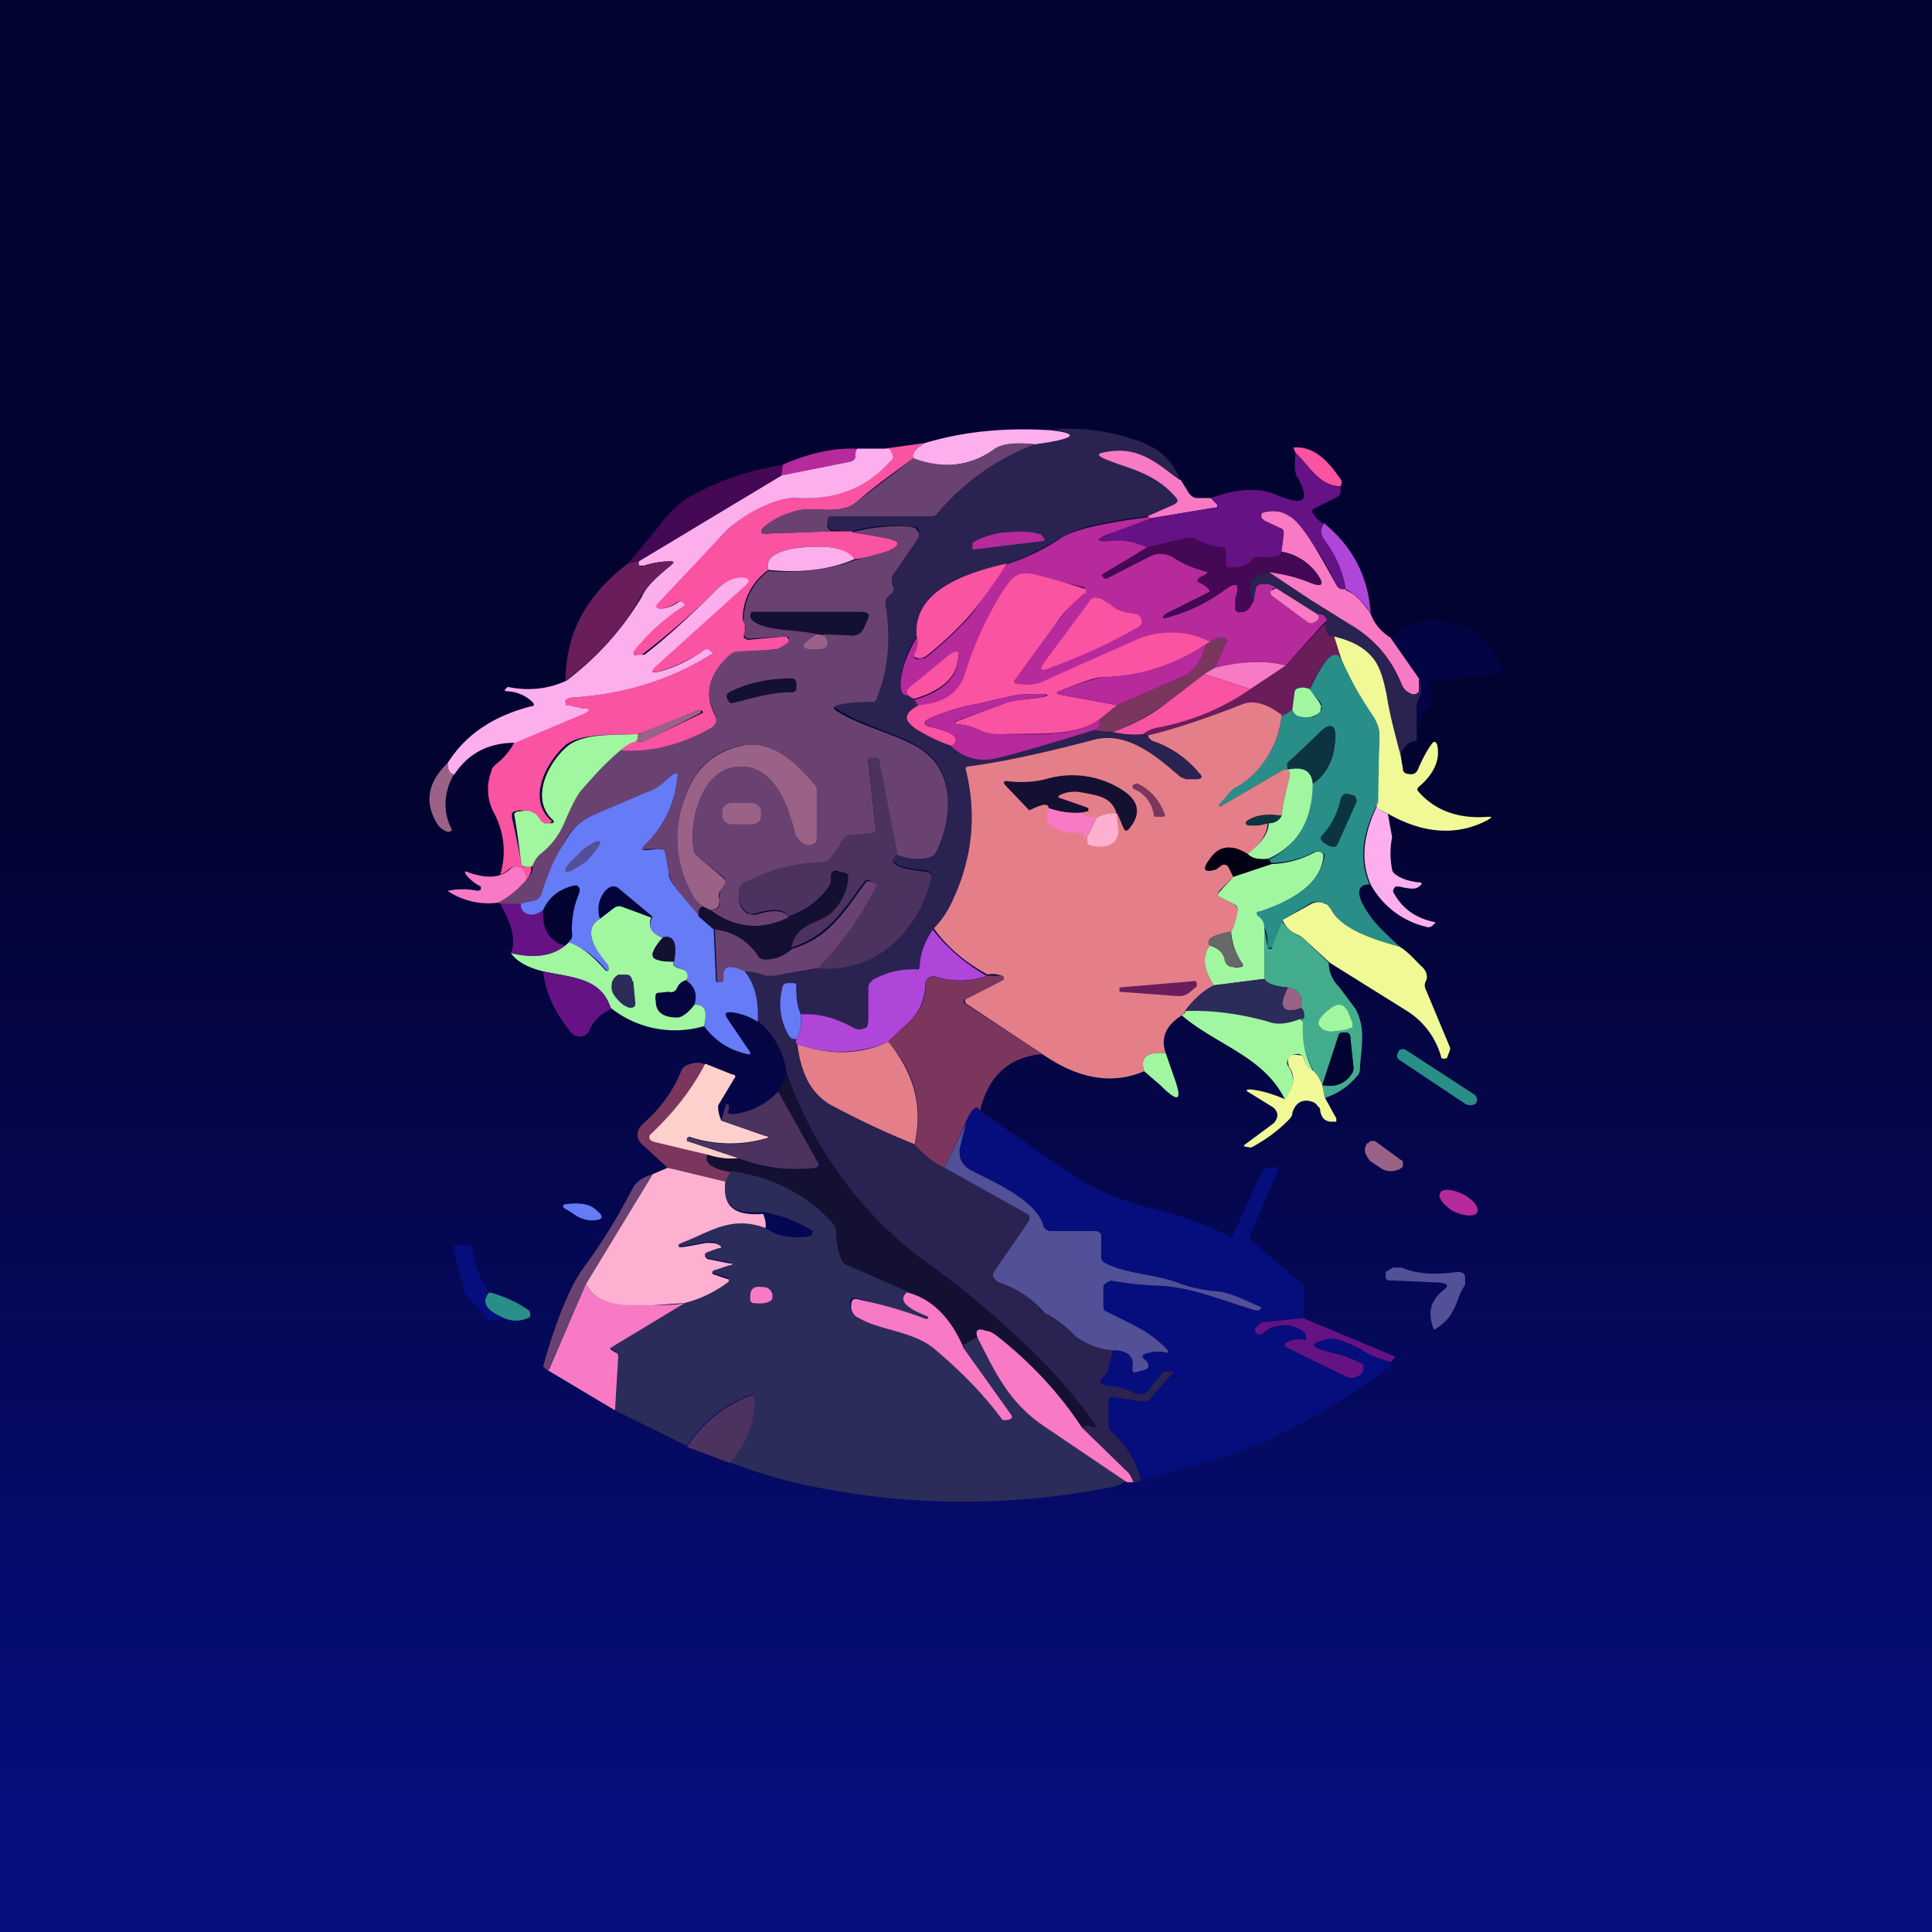 <!-- by TradingView --><svg width="18" height="18" viewBox="0 0 18 18" xmlns="http://www.w3.org/2000/svg"><path fill="url(#a)" d="M0 0h18v18H0z"/><path d="M11 4.47c-.23-.17-.41-.33-.74-.25-.03 0-.03.02 0 .04.2.1.48.12.7.38.02.03.01.04-.02.06l-.25.11c-.4.05-.67.11-.8.2-.18.1-.36.2-.51.24-.6.13-.87.35-.84.68a.87.87 0 0 0-.15.47v.03l.03.03.03.01.07.04.04.06c-.07.04-.1.07-.1.12 0 .03.02.06.07.1.1.06.21.12.34.16.12.1.25.14.39.12.14-.03.46-.12.94-.27.07.02.13.03.17.02.08.03.18.03.28.02.03 0 .04 0 .06.02v.02s0 .02.02.02c.17.06.32.16.44.3.04.05.03.07-.03.08h-.09a.13.13 0 0 1-.05-.03c-.18-.16-.47-.43-.8-.35-.49.13-.88.2-1.17.25-.03 0-.04.02-.03.04.1.41.06.81-.12 1.2a.9.9 0 0 1-.19.27.6.6 0 0 0-.12.34v.02l-.03.01a.78.78 0 0 0-.4.1.08.08 0 0 0-.05.07v.32l-.01.04-.03.03a.1.1 0 0 1-.1 0 .85.85 0 0 0-.5-.14.47.47 0 0 1-.02-.25v-.02l-.02-.01H7.34c-.03 0-.04 0-.05.03a.58.58 0 0 0 .06.45c.02.02.04.03.07.03l.01.05a1 1 0 0 0 .09.33c.04.1.12.18.25.25.22.12.47.24.75.35.06.09.16.16.28.22l.77.43.02.02v.04l-.33.48a.06.06 0 0 0 0 .06s0 .02.02.02l.03.02c.16.05.3.14.4.27l.06.03c.04.02.13.09.25.2.07.07.2.11.35.13l-.05.2-.03.04c-.02.02-.04.04-.04.06l.01.01h.01c.16.03.26.06.3.09l.03.01h.03a.1.1 0 0 0 .06-.03l.14-.17a.04.04 0 0 1 .02-.01h.08v.01l-.22.25-.03.02h-.03l-.27-.04c-.03-.01-.05 0-.05.03v.22c0 .03 0 .05.03.07.14.13.23.28.27.45a.14.14 0 0 1-.07.02.3.3 0 0 0-.07-.11l-.41-.4c.03-.02.05-.03.06-.02.07.03.09.02.04-.04a7.43 7.43 0 0 0-1.58-1.5A3.7 3.7 0 0 1 7.33 10a.76.76 0 0 0-.27-.49.7.7 0 0 0-.12-.47c.06 0 .12.01.2.04h.07l.4-.07c.58.06.95-.4 1.06-.82.02-.05 0-.08-.06-.08-.26-.03-.35-.08-.25-.16.12.05.21.06.3.03a.1.1 0 0 0 .06-.05c.14-.28.19-.7-.1-.93-.18-.15-.59-.23-.83-.4-.03-.01-.03-.03.01-.04.07-.02.17-.03.3-.02l.04-.01c.02-.01.03-.02.03-.04.1-.27.13-.56.08-.88 0-.03 0-.05.03-.07.05-.03.06-.07.03-.11a.06.06 0 0 1 0-.07l.24-.35.01-.03v-.04a.07.07 0 0 0-.03-.03.09.09 0 0 0-.04 0c-.17-.03-.36-.01-.56.04l-.18-.01c-.03-.02-.05-.05-.04-.1 0-.03.01-.04.04-.04H8.72a2.21 2.21 0 0 1 .92-.66c.37-.06.43-.1.16-.14.26-.02.52.01.78.1.2.06.34.18.41.36Z" fill="#2A2251"/><path d="M9.8 4.01c.27.03.21.08-.16.13-.17-.02-.3 0-.37.04a.76.76 0 0 1-.76.09c-.02-.04.01-.08.1-.14.36-.11.76-.15 1.2-.12Z" fill="#FCAFEC"/><path d="M8.61 4.13c-.09.06-.12.1-.1.14-.18.13-.36.26-.52.4-.17.15-.43.03-.6.1a.82.82 0 0 0-.26.13c-.06.05-.05.08.04.07l.58-.02h.18l.31.06c.16.03.16.07.02.13-.1.03-.2.06-.3.07-.08-.11-.27-.14-.57-.1-.19.04-.26.1-.23.2a.56.56 0 0 0-.24.44c0 .02 0 .04.02.06v.1l-.01.01v.02l.03.02h.02l.33-.03h.02l.02.03v.02L7.33 6l-.09.05h-.01l-.36.03a.12.12 0 0 0-.07.03c-.2.18-.24.36-.14.55.03.06.01.1-.05.14-.3.16-.57.22-.84.2.07-.06.12-.1.15-.1l.03.01h.04l.56-.27-.01-.02H6.5l-.5.2a.17.17 0 0 1-.07.02h-.03c-.2.01-.48-.01-.63.1-.18.16-.36.5-.14.7.02 0 .01.02-.01.03h-.07l-.02-.02c-.05-.08-.11-.1-.2-.1l-.03.01c-.01 0-.02 0-.03.02v.04a7.84 7.84 0 0 1 .09.44c.02.02.05.02.09.01 0 .05-.01.1-.06.14 0-.08-.03-.12-.07-.13-.03-.01-.06 0-.08.02a.27.27 0 0 1-.08.05c.06-.2.04-.4-.07-.6a.47.47 0 0 1-.01-.37c0-.02.02-.04.04-.06a.6.6 0 0 0 .17-.2l.64-.27c.06-.03.06-.04 0-.05l-.15-.03h-.01l-.01-.02v-.04l.06-.01c.47-.03.9-.16 1.3-.4v-.03l-.04-.01h-.02c-.14.09-.27.15-.4.19-.1.03-.12 0-.04-.06l.82-.74c.04-.04.03-.06-.02-.06a.29.29 0 0 0-.24.1 7.04 7.04 0 0 1-.7.61h-.05c-.04 0-.05 0-.03-.04a1.92 1.92 0 0 1 .47-.42l-.02-.02-.01-.01a.03.03 0 0 0-.03 0 .3.3 0 0 1-.16.06c-.05 0-.06-.02-.03-.05l.64-.67c.16-.16.46-.32.64-.31.37.02.66-.1.88-.34a.08.08 0 0 0 .03-.05c0-.01 0-.03-.02-.05 0-.01-.02-.02-.05-.02l.36-.05Z" fill="#F953A1"/><path d="M9.64 4.14a2.21 2.21 0 0 0-.92.66.12.12 0 0 1-.05.01h-.92c-.03 0-.04.01-.04.04-.01.05 0 .08.04.1l-.58.02c-.09 0-.1-.02-.04-.07.06-.05.14-.1.25-.13.18-.07.44.05.61-.1l.52-.4c.28.1.54.08.76-.09.07-.05.2-.06.37-.04Z" fill="#6A4271"/><path d="M8 4.18a.1.1 0 0 0-.03.07c0 .03-.02.04-.04.05l-.65.13.01-.1c.23-.1.46-.16.7-.15Z" fill="#B62A9B"/><path d="M8.25 4.18c.03 0 .04 0 .05.02l.02.05c0 .02-.01.04-.03.05-.22.25-.51.36-.88.34-.18-.01-.48.15-.64.3l-.64.68c-.03.03-.02.05.03.05a.3.3 0 0 0 .16-.06.03.03 0 0 1 .03 0h.01l.02.03c-.19.12-.34.26-.47.42-.02.03-.01.05.03.04h.04c.02 0 .03 0 .05-.02.18-.14.4-.34.66-.6.07-.07.15-.1.24-.1.05.01.06.03.02.07l-.82.74c-.08.07-.07.09.04.06.13-.04.26-.1.4-.2h.03l.02.02c.02.01.02.02 0 .03-.39.24-.82.37-1.3.4l-.04.01c-.02.02-.02.03-.01.04v.02h.02l.14.03c.07 0 .07.02.01.05l-.64.27c-.25 0-.44.1-.57.3-.04-.01-.06-.05-.06-.11.17-.27.43-.44.78-.53.03 0 .03-.02.01-.04a.36.36 0 0 0-.24-.1c-.02 0-.02-.01-.01-.02l.02-.02c.2.04.38.02.55-.06.29-.22.52-.48.7-.78.06-.13.17-.2.27-.3.04-.02.03-.03-.02-.03a.83.83 0 0 0-.23.04h-.05v-.04l1.33-.8.65-.13c.02-.01.04-.02.04-.05 0-.03 0-.05.02-.07h.26Z" fill="#FCAFEC"/><path d="M12.5 4.48a.1.1 0 0 1-.01.05c-.2 0-.3-.2-.42-.31l-.02-.05c.21-.02.35.16.45.31Z" fill="#F953A1"/><path d="m11 4.47.08.13c.02.02.04.04.07.04h.13l.05.05c.02.02.02.04-.02.04l-.6.1a.03.03 0 0 0-.02-.02l.25-.11c.03-.02.04-.03.02-.06-.22-.26-.5-.28-.7-.38-.03-.02-.03-.03 0-.04.33-.08.5.08.73.25Z" fill="#F87AC4"/><path d="M12.49 4.53v.04c0 .02 0 .04-.03.06l-.2.1c-.03.01-.04.03-.03.05.02.03.05.07.1.1-.03.04-.03.09.02.15.1.15.17.3.2.46h-.04a.08.08 0 0 1-.06-.04 2.36 2.36 0 0 0-.42-.63.27.27 0 0 0-.24-.05l-.02.01-.01.02v.03l.02.02.15.07c.02.01.03.03.03.06l-.02.16c0 .05-.07.06-.2.05h-.03a.07.07 0 0 0-.04.02c-.04.05-.1.08-.2.08-.03 0-.05 0-.05-.04v-.1c0-.03-.01-.05-.05-.05a.62.62 0 0 1-.22-.07.12.12 0 0 0-.08-.02l-.38.09a.79.79 0 0 0-.34-.06c-.14.01-.15-.01-.02-.06.1-.05.24-.1.39-.15l.6-.1c.03 0 .03-.02.01-.04l-.05-.05c.25-.09.45-.1.61-.03.26.11.32.06.2-.16-.03-.04-.03-.11-.02-.23.12.1.22.32.42.31Z" fill="#651284"/><path d="M7.3 4.33a.2.2 0 0 0-.02.1l-1.33.8-.1.02.3-.36c.1-.14.22-.24.35-.3.24-.13.5-.21.8-.26Z" fill="#450855"/><path d="M12.54 5.5c.08.03.15.1.23.22.04.1.1.17.2.23l.25.37v.12c-.01.02-.03.03-.06.03l-.04-.02a.15.15 0 0 1-.06-.07c-.1-.25-.26-.43-.48-.56l-.37-.23-.39-.26c.15.02.27.05.39.1.1.04.13.02.07-.07a.51.51 0 0 0-.34-.22l.02-.16c0-.03 0-.05-.03-.06l-.15-.07-.02-.02a.04.04 0 0 1 0-.05l.03-.01c.1-.02.17 0 .24.05.1.07.23.28.42.63.01.02.03.04.06.04h.03Z" fill="#F87AC4"/><path d="m10.7 4.81.02.02-.4.15c-.12.05-.11.07.03.06.1-.01.2 0 .34.06l-.41.25c-.02 0-.02.01 0 .02l.01.02h.02l.39-.2a.24.24 0 0 1 .24 0c.09.07.18.1.28.13.04.01.04.02 0 .04l-.04.02c-.03.02-.03.04 0 .05.04.02.07.04.08.06h.01v.03h-.01l-.4.2-.02.02v.02h.01c.23-.06.4-.15.54-.25.13-.1.17-.08.12.07v.1c.01.02.03.03.06.02.05 0 .08-.04.1-.1l.03-.12c0-.02.03-.04.06-.04.05 0 .09 0 .13.04-.02 0-.03 0-.04.02-.02.01-.02.03 0 .05l.34.24.03.01h.02c.05-.02.06-.05.03-.08.03 0 .05 0 .07.02.03.03.03.05 0 .06l-.36.4c-.19-.05-.4-.04-.66.02l.1-.23c.02-.03 0-.05-.03-.05a.23.23 0 0 0-.11.04.83.83 0 0 0-.66-.02l-.91.39a.43.43 0 0 1-.23.02c-.03 0-.04-.02-.02-.04l.38-.52c.07-.1.16-.2.26-.28l.02-.02V5.5l-.01-.02-.02-.01a6.31 6.31 0 0 0-.46-.1c-.15-.04-.2.01-.27.12-.14.22-.27.48-.37.78-.06.2-.2.29-.43.31l-.04-.06c.24-.07.38-.19.4-.34.03-.11 0-.13-.1-.05a9.74 9.74 0 0 0-.37.31v.04l-.03-.01a.08.08 0 0 1-.02-.03l-.01-.03c0-.15.05-.3.15-.47a.2.2 0 0 1-.02.16c-.01.02 0 .04.03.04l.07-.01c.13-.1.33-.28.45-.43l.3-.44c.16-.05.34-.13.52-.25.13-.08.4-.14.8-.19Z" fill="#B62A9B"/><path d="M12.33 4.87c.27.22.42.5.44.85a.59.59 0 0 0-.23-.23 1.05 1.05 0 0 0-.2-.46c-.04-.06-.04-.11 0-.16Z" fill="#AF46D9"/><path d="m8.36 7.96-.17-.87-.01-.02h-.06c-.02 0-.04 0-.03.03l.07.63c0 .02-.01.04-.05.04l-.19.02c-.03 0-.06.02-.07.04a.81.81 0 0 1-.12.18.1.1 0 0 1-.08.03c-.26.01-.5.08-.71.19a.08.08 0 0 0-.05.06c-.02.1 0 .17.07.22l.04.01a.1.1 0 0 0 .05 0c.16-.05.26-.04.3.03-.26.12-.5.1-.73-.07.07 0 .1-.04.08-.1l.01-.08.04-.06c.02-.02.01-.04 0-.06l-.26-.21a.1.1 0 0 1-.03-.06c-.04-.27.08-.84.52-.76.26.05.38.4.44.62 0 .05.04.08.1.1h.04c.03 0 .05-.02.05-.06v-.44c0-.02 0-.04-.02-.06-.15-.16-.36-.4-.64-.37a.65.65 0 0 0-.54.42c-.15.34-.13.67.05.98.03.05.06.09.1.1-.04.01-.06.04-.05.1a6.36 6.36 0 0 0-.2-.25.35.35 0 0 1-.08-.16l-.03-.18c0-.03-.03-.05-.07-.04h-.1c-.05.01-.06 0-.03-.03a1 1 0 0 0 .31-.63c0-.05-.01-.06-.06-.02-.06.05-.12.12-.22.16l-.47.19c-.2.08-.25.17-.34.33-.04.07-.1.21-.18.43-.01.02-.03.04-.06.05l-.13.04-.2-.01V8.4c.1-.05.18-.12.25-.2.05-.04.07-.1.06-.14.02-.06.04-.1.07-.12.1-.08.19-.18.23-.3.07-.13.11-.23.15-.28.12-.14.24-.27.36-.37.27.02.55-.04.84-.2.06-.03.08-.08.05-.14-.1-.19-.06-.37.14-.55a.12.12 0 0 1 .07-.03l.36-.02h.01l.1-.06.01-.02v-.02c0-.01 0-.02-.02-.02h-.02l-.33.02h-.02l-.02-.02-.01-.02V5.9c.02-.04.02-.07 0-.1a.1.1 0 0 1 0-.05.56.56 0 0 1 .23-.43c.3.02.57-.01.8-.1l.3-.08c.14-.06.14-.1-.02-.13l-.31-.05c.2-.05.39-.07.56-.05l.04.01.02.03a.06.06 0 0 1 0 .07l-.24.35v.07c.03.04.02.08-.03.11-.02.02-.03.04-.03.07.05.32.03.61-.08.88 0 .02-.01.03-.03.04a.09.09 0 0 1-.04 0c-.13 0-.23.01-.3.03-.04.01-.04.03-.01.05.24.16.65.24.83.39.29.23.24.65.1.93a.1.1 0 0 1-.07.05.49.49 0 0 1-.3-.03Z" fill="#6A4271"/><path d="M9.07 5.12h-.01v-.06a.22.22 0 0 1 .07-.04.9.9 0 0 1 .22-.06h.04a.92.92 0 0 1 .23 0l.08.02.03.04v.02h-.01l-.65.08Z" fill="#B62A9B"/><path d="M11.94 5.14c.14.03.25.1.34.22.06.09.04.11-.07.07a1.46 1.46 0 0 0-.39-.1c-.17.03-.22.12-.14.27-.03.06-.06.1-.1.1-.04.01-.06 0-.06-.03a.35.35 0 0 1-.01-.1c.05-.14.01-.16-.12-.06a1.72 1.72 0 0 1-.55.25v-.02l.01-.01.4-.2.01-.01.01-.01v-.02a.27.27 0 0 0-.09-.06c-.03-.01-.03-.03 0-.05l.05-.02c.03-.02.03-.03 0-.04a.85.85 0 0 1-.29-.12.24.24 0 0 0-.25-.01l-.38.2h-.02l-.02-.02v-.02l.42-.25.38-.09c.03 0 .06 0 .08.02.07.03.14.06.22.07.04 0 .05.02.05.05v.1c0 .03.02.04.05.04.1 0 .16-.03.2-.08l.04-.02h.04c.12.01.19 0 .2-.05Z" fill="#450855"/><path d="M7.96 5.21c-.23.1-.5.13-.8.1-.03-.1.04-.16.23-.2.3-.04.5-.01.57.1Z" fill="#FCAFEC"/><path d="M5.95 5.23v.03c.02.02.03.02.05.01a.84.84 0 0 1 .23-.04c.05 0 .06 0 .02.04-.1.08-.2.16-.28.29-.17.3-.4.56-.7.78 0-.45.2-.8.58-1.09l.1-.02Z" fill="#691D5B"/><path d="M9.38 5.25c-.1.16-.2.3-.31.44-.12.15-.32.33-.45.43-.03.01-.05.02-.07.01-.03 0-.04-.02-.03-.04a.2.2 0 0 0 .02-.16c-.03-.33.25-.55.84-.68Z" fill="#F953A1"/><path d="m11.82 5.33.39.26.37.23c.22.13.38.31.48.56a.15.15 0 0 0 .1.09c.03 0 .05 0 .06-.03a.24.24 0 0 0 0-.12c.03.07.03.13 0 .19a.15.15 0 0 0-.02.07v.32c-.08.01-.13.06-.15.14-.05-.19-.1-.37-.13-.56a.77.77 0 0 0-.13-.34.68.68 0 0 0-.36-.21c-.05 0-.08-.04-.08-.13.02 0 .02-.03-.01-.06-.02-.02-.04-.03-.07-.02l-.38-.24a.16.16 0 0 0-.13-.04c-.03 0-.05.02-.06.04l-.02.12c-.08-.15-.03-.24.14-.27Z" fill="#2A2251"/><path d="m11.28 5.98-.04.02c-.29.2-.61.3-.97.31-.07 0-.2.05-.4.13-.03.01-.03.02 0 .03l.54.1-.16.13c-.23.17-.61.13-.91.14a.4.4 0 0 1-.2-.03.56.56 0 0 0-.2-.06c-.06 0-.06-.02 0-.04l.4-.15c.12-.05.26-.04.39-.07.04-.01.04-.02 0-.02-.14-.01-.24 0-.33.02l-.3.07c-.14.02-.28.07-.41.12-.1.04-.1.08.01.1.2.05.25.1.17.17-.13-.04-.24-.1-.34-.16-.05-.04-.08-.07-.08-.1 0-.05.04-.08.11-.12.22-.02.37-.1.43-.3.1-.31.23-.57.37-.79.07-.1.12-.16.27-.13a6.33 6.33 0 0 1 .49.14v.02c0 .01 0 .02-.02.02-.1.09-.2.18-.26.28l-.38.52c-.02.02-.01.04.02.04.07.01.16.01.23-.02l.9-.4a.83.83 0 0 1 .67.03Z" fill="#F953A1"/><path d="m11.89 5.48.38.24c.03.03.02.06-.03.08a.06.06 0 0 1-.05 0l-.34-.25c-.02-.02-.02-.04 0-.05l.04-.02Z" fill="#F87AC4"/><path d="M10.35 5.64c.08.06.12.06.22.08.03 0 .05.02.06.04.02.04 0 .08-.06.1-.2.12-.46.24-.78.36-.1.04-.11.02-.06-.05l.43-.58c.01-.02.04-.03.1-.01l.1.06Z" fill="#F953A1"/><path d="m7.68 5.92-.07-.01c-.17-.05-.5-.02-.61-.14l-.01-.02v-.02L7 5.7h1.01c.08 0 .1.02.07.08l-.03.07c-.02.05-.07.08-.14.07l-.23-.01Z" fill="#141031"/><path d="M13.2 6.9v-.32l.02-.07c.03-.06.03-.12 0-.19l-.26-.37c.15-.16.35-.21.6-.14.23.06.31.21.43.39l.01.02v.03l-.03.03h-.03l-.58.06c-.03 0-.04.01-.04.04l.02.16c0 .02 0 .04-.03.05-.07.06-.11.17-.11.31Z" fill="#030444"/><path d="M12.35 5.8c0 .1.03.13.08.13l.07.22c-.06-.11-.16-.02-.3.27a.14.14 0 0 0-.09-.01c-.03 0-.05.02-.05.05l-.02.15a.35.35 0 0 1-.1.06c-.13-.1-.25-.14-.36-.1-.4.16-.7.25-.87.29a.11.11 0 0 0-.06-.02.3.3 0 0 1 .13-.06c.32-.07.6-.18.87-.36l.33-.22.37-.4Z" fill="#691D5B"/><path d="M7.68 5.92c.06.09.03.13-.09.13s-.14-.03-.04-.1l.06-.04.07.01Z" fill="#9B6287"/><path d="m11.32 6.22-.1.06-.35.27c-.14.1-.31.2-.5.27-.04 0-.1 0-.17-.02.03 0 .05-.03.05-.1l.16-.13.62-.27c.1-.05.17-.15.21-.3l.04-.02a.23.23 0 0 1 .11-.04c.04 0 .05.02.03.05l-.1.23Z" fill="#7B365E"/><path d="m13.05 7.04.02.12c0 .03.02.05.05.05.04.01.07 0 .09-.04.05-.12.1-.2.13-.24.02-.03.04-.02.05.01.03.14-.03.27-.17.39-.02.02-.02.03 0 .05.16.18.38.25.64.23.04 0 .05 0 0 .03-.28.15-.6.13-.93-.06-.1-.04-.12-.07-.1-.1l.02-.6a.33.33 0 0 0-.06-.2 3.4 3.4 0 0 1-.29-.53l-.07-.22c.16.04.28.1.36.2.06.07.1.19.13.35.03.19.08.37.13.56Z" fill="#F1F997"/><path d="M11.24 6c-.04.15-.11.25-.21.3l-.62.27-.54-.1c-.03-.01-.03-.02 0-.03.2-.08.33-.12.4-.13.36-.01.68-.12.97-.31Z" fill="#B62A9B"/><path d="M8.52 6.51a.18.18 0 0 1-.07-.04v-.04l.03-.03.34-.28c.1-.08.13-.06.1.05-.02.15-.16.27-.4.34Z" fill="#F953A1"/><path d="M12.5 6.15c.09.2.19.37.3.53.04.07.06.13.05.2l-.01.6c-.15.28-.18.53-.08.76-.13 0-.13.11.01.3.04.06.13.15.27.28-.26-.07-.55-.17-.64-.35a.11.11 0 0 0-.03-.04.13.13 0 0 0-.05-.02.15.15 0 0 0-.1 0l-.27.16-.09.26h-.05c0-.07 0-.13-.03-.19 0-.03-.01-.07-.05-.1-.03-.02-.03-.04.01-.06.36-.1.56-.27.6-.5v-.02l-.03-.02a.07.07 0 0 0-.07 0 .89.89 0 0 1-.4.1c0-.02-.02-.03-.02-.03a.71.71 0 0 0 .4-.7c.15-.1.22-.26.22-.46 0-.1-.05-.11-.13-.04l-.3.29c-.02.01-.02.03-.01.07h-.04l-.55.32c-.06.04-.07.03-.02-.03.05-.04.04-.08.12-.12.26-.17.4-.39.43-.67a.35.35 0 0 0 .1-.06c0 .06.07.08.17.07.02 0 .04 0 .05-.02a.1.1 0 0 0 .04-.03.08.08 0 0 0-.01-.1l-.09-.1c.14-.3.24-.4.3-.28Z" fill="#298E87"/><path d="m11.98 6.2-.33.22-.43-.14.1-.06c.25-.06.47-.07.66-.02Z" fill="#F87AC4"/><path d="m11.22 6.28.43.14c-.26.18-.55.3-.87.36a.3.3 0 0 0-.13.06c-.1.01-.2 0-.28-.02.19-.07.36-.16.5-.27l.35-.27Z" fill="#F953A1"/><path d="M6.82 6.55H6.8l-.02-.03c-.02-.04-.01-.06.03-.08.17-.08.35-.12.56-.12.03 0 .04.01.05.04v.07l-.03.02h-.04c-.13 0-.3.04-.52.1Z" fill="#141031"/><path d="m12.2 6.42.09.12.02.04-.01.05a.1.1 0 0 1-.04.03.12.12 0 0 1-.05.02c-.1.01-.16-.01-.17-.07l.02-.15c0-.03.02-.05.05-.05.03-.01.06 0 .1.01Z" fill="#A0F7A0"/><path d="M10.25 6.7c0 .07-.02.1-.05.1-.48.15-.8.24-.94.27a.44.44 0 0 1-.4-.12c.1-.06.04-.12-.16-.17-.1-.02-.11-.06-.01-.1.13-.05.27-.1.41-.12l.3-.07c.09-.02.2-.03.32-.02.05 0 .05 0 0 .02-.12.03-.26.02-.37.07l-.42.15c-.05.02-.05.03 0 .04.08 0 .15.03.21.06.05.02.11.03.2.03.3 0 .68.03.9-.14Z" fill="#B62A9B"/><path d="M11.94 6.67a.88.88 0 0 1-.43.67c-.07.04-.07.08-.12.12-.05.06-.04.07.02.03l.55-.32c.05 0 .07.03.05.08-.03.12-.06.24-.07.35-.13-.02-.23 0-.31.04-.03.02-.03.04 0 .05.05 0 .1 0 .18-.02 0 .09-.06.18-.18.3-.15-.11-.28-.1-.37.05-.06.09-.04.11.07.08l.04-.03c.02-.02.05-.02.07 0l.05.1-.13.13c-.02.03-.02.05.01.06l.12.06c.03.02.04.04.04.06 0 .08-.03.14-.06.2-.17.03-.24.07-.2.13-.07.1-.06.22.04.37-.1.05-.19.13-.27.24 0 0 0 .02-.03.04-.14.09-.2.2-.15.35-.18-.01-.24.04-.2.17-.3.13-.62.07-.95-.16L9 9.35l-.01-.02v-.01L9 9.3l.33-.17c.03-.01.03-.03 0-.04a.23.23 0 0 0-.13-.01c-.2-.11-.37-.25-.5-.43a.9.9 0 0 0 .18-.27c.18-.39.22-.79.12-1.2-.01-.02 0-.04.03-.04.3-.04.68-.12 1.17-.25.33-.08.62.2.8.35l.05.02h.09c.06 0 .07-.02.03-.06a.96.96 0 0 0-.44-.3l-.03-.03v-.02c.18-.04.47-.13.88-.29.1-.04.23 0 .36.1Z" fill="#E47F89"/><path d="M5.92 6.9a.12.12 0 0 0 .02-.04v-.02H5.9h.03c.02 0 .04 0 .06-.02l.51-.2h.03v.02c.01 0 .01 0 0 0L6 6.91h-.07Z" fill="#9B6287"/><path d="M12.23 7.3c0-.12-.09-.16-.23-.13-.01-.04-.01-.06 0-.07.12-.11.23-.2.31-.29.08-.07.12-.06.13.04 0 .2-.07.35-.21.45Z" fill="#0C3440"/><path d="M5.9 6.84h.03c.01 0 .02.01.01.02 0 .02 0 .03-.02.05-.03 0-.08.03-.15.09-.12.1-.24.23-.36.37-.04.05-.09.15-.15.29a.72.72 0 0 1-.23.3.28.28 0 0 0-.07.11c-.04.01-.07.01-.1-.01L4.85 8a7.83 7.83 0 0 0-.06-.42l.03-.02h.02c.1-.02.16.01.2.09l.03.02h.07c.02 0 .03-.02 0-.04-.2-.2-.03-.53.15-.68.15-.12.43-.1.63-.11Z" fill="#A0F7A0"/><path d="M6.62 8.48a.16.16 0 0 1-.06-.03.28.28 0 0 1-.1-.1c-.18-.32-.2-.65-.05-.99.1-.24.29-.38.54-.42.28-.03.49.2.64.37.02.02.02.04.02.06v.44c0 .04-.02.06-.06.06a.1.1 0 0 1-.04 0c-.05-.02-.08-.05-.1-.1-.05-.22-.17-.57-.43-.62-.44-.08-.56.5-.52.75 0 .03.01.05.03.07l.25.21c.02.02.03.04.01.06l-.04.06a.09.09 0 0 0-.01.07c.01.07-.01.1-.08.11Z" fill="#9B6287"/><path d="M8.36 7.96c-.1.08-.01.13.25.16.06 0 .08.03.06.08-.1.43-.48.88-1.06.82.22-.23.4-.48.54-.76 0-.01 0-.03-.02-.03L8.1 8.2c-.02 0-.04 0-.05.02-.18.24-.33.5-.68.61.05-.27.27-.22.4-.36a.49.49 0 0 0 .13-.28v-.04a.07.07 0 0 0-.04-.02l-.04-.01c-.04-.02-.07 0-.08.03 0 .05.01.08-.03.13a.75.75 0 0 1-.37.26c-.03-.07-.13-.08-.3-.03a.1.1 0 0 1-.08-.01c-.07-.05-.09-.13-.07-.22 0-.03.02-.05.05-.06.21-.11.45-.18.71-.19a.1.1 0 0 0 .08-.03c.04-.05.08-.1.12-.18.01-.02.04-.04.07-.04l.2-.02c.03 0 .04-.02.04-.04l-.07-.63c0-.02 0-.03.03-.03h.06l.01.02.17.87Z" fill="#4C325F"/><path d="M4.17 7.11c0 .06.02.1.06.1-.1.18-.1.35-.03.5.02.03 0 .04-.03.04a.19.19 0 0 1-.1-.08c-.12-.2-.08-.39.1-.56Z" fill="#9B6287"/><path d="M12 7.17c.14-.03.22.01.23.13 0 .33-.13.57-.41.7-.09.01-.15 0-.2-.04.13-.1.2-.2.2-.29.06 0 .1-.03.12-.07.01-.11.04-.23.07-.35.02-.05 0-.08-.05-.08H12Z" fill="#A0F7A0"/><path d="m6.5 8.53.15.13.02.47c0 .01 0 .02.02.02h.02c.02 0 .03-.01.03-.03v-.08c.02-.02.04-.04.08-.03.04 0 .08.02.12.04.1.13.13.29.12.47a.59.59 0 0 0-.25-.09c-.05 0-.06.01-.04.05l.21.31c.02.03.01.04-.02.03a.66.66 0 0 1-.4-.26c.03-.14 0-.2-.09-.2.03-.1 0-.17-.07-.22.02-.06 0-.1-.05-.11-.06-.02-.09-.04-.07-.07.03-.17 0-.25-.1-.22-.12-.04-.15-.1-.1-.2l-.3-.25c-.05-.05-.1-.04-.15.02a.27.27 0 0 0-.04.25c-.17.1-.04.29.06.4.02.03.02.05.02.07 0 .02 0 .02-.03 0a.8.8 0 0 0-.34-.25l-.03.03a.4.4 0 0 0 .04-.05.07.07 0 0 0 .02-.05.83.83 0 0 1 .07-.4v-.04l-.02-.01h-.03a.36.36 0 0 0-.29.22c-.05.04-.1.05-.14.04-.05-.02-.07-.05-.07-.1l.13-.03c.03-.01.05-.03.06-.05.07-.22.14-.36.18-.43.1-.16.14-.25.34-.33l.47-.2c.1-.03.16-.1.22-.15.05-.04.07-.03.06.02a1 1 0 0 1-.31.63c-.03.03-.02.04.02.04l.11-.01c.04 0 .06 0 .07.04l.03.18c0 .05.03.1.08.16l.2.24Z" fill="#667BF6"/><path d="M10.4 7.58v-.01c-.05-.15-.18-.16-.34-.19a.32.32 0 0 0-.17.02c-.04.02-.04.03 0 .04l.23.08.02.01v.03h-.02l-.03.01c-.1.01-.2 0-.32-.04 0-.05-.06-.04-.18.02l-.22-.23c-.03-.03-.02-.05.03-.04.1.01.22.01.34-.02a.86.86 0 0 1 .7.09c.17.1.2.23.08.37-.02.03-.04.02-.05 0l-.06-.14Z" fill="#141031"/><path d="M10.75 7.6a.3.3 0 0 0-.19-.25l-.01-.02v-.01l.03-.02h.02c.12.06.2.15.25.28.01.02 0 .03-.02.03h-.05c-.02 0-.03 0-.03-.02Z" fill="#7B365E"/><path d="m12.49 7.44.01-.02.02-.02a.07.07 0 0 1 .05 0l.04.01.02.01v.01l.01.02v.02l-.18.4-.02.02h-.03a.21.21 0 0 1-.09-.05c-.02-.02-.02-.04 0-.06a.7.7 0 0 0 .17-.34Z" fill="#0C3440"/><path d="M12.84 7.47c-.03.04 0 .08.09.11l.04.22c-.02.1-.02.2 0 .3 0 .02.02.04.05.06.05.03.11.05.19.06.04 0 .05.01.01.04-.03.03-.1.02-.18 0H13l-.02.03v.02c.08.15.2.24.38.28.01 0 .02.01 0 .02l-.02.02-.03.01a.8.8 0 0 1-.54-.4c-.1-.23-.07-.48.08-.77Z" fill="#FCAFEC"/><path d="M7 7.48h-.18c-.05 0-.09.04-.09.08v.04c0 .05.04.08.1.08H7c.05 0 .09-.03.09-.08v-.04c0-.04-.04-.08-.1-.08Z" fill="#9B6287"/><path d="M9.77 7.53c.12.04.23.05.32.04 0 .04.05.05.13.04l-.1.18a.1.1 0 0 0-.02.03c0-.04 0-.06-.03-.06-.26 0-.36-.08-.3-.23Z" fill="#F87AC4"/><path d="M10.4 7.57v.01l.02.15c0 .13-.1.18-.24.15l-.04-.01-.01-.03V7.8l.09-.18a.3.3 0 0 1 .18-.04Z" fill="#FEB0D0"/><path d="M11.94 7.6c-.02.04-.06.07-.13.07a.38.38 0 0 1-.17.02c-.04-.01-.04-.03-.01-.05.08-.05.18-.06.3-.04Z" fill="#0C3440"/><path d="M5.4 7.95c-.1.08-.15.16-.13.17.02.02.1-.03.2-.1.08-.09.14-.17.12-.18-.02-.02-.11.03-.2.11Z" fill="#525096"/><path d="M11.63 7.96c.04.04.1.05.19.05l.03.04-.36.12a.22.22 0 0 0-.05-.1c-.02-.02-.05-.02-.07 0a.97.97 0 0 1-.04.03c-.1.03-.13 0-.07-.08.1-.14.22-.16.37-.06Z" fill="#020114"/><path d="M11.78 8.64v.48l-.47.06c-.1-.15-.11-.27-.04-.37.08.02.13.07.15.14 0 .02.02.04.05.05.02.01.05.02.08.01.03 0 .04-.02.02-.04a.59.59 0 0 1-.1-.29.52.52 0 0 0 .06-.2c0-.02 0-.04-.04-.06l-.12-.06c-.03-.01-.03-.03 0-.06l.12-.13.36-.12a.9.9 0 0 0 .4-.11.07.07 0 0 1 .06 0l.02.02v.03c-.03.22-.23.38-.59.5-.04 0-.04.03-.01.05.04.03.05.07.05.1Z" fill="#A0F7A0"/><path d="M4.9 8.2a.86.86 0 0 1-.26.21.68.68 0 0 1-.47-.11.67.67 0 0 1 .28 0l.03-.01v-.03a.42.42 0 0 1-.13-.1c-.03-.04-.02-.05.02-.03.12.04.21.05.3.02a.27.27 0 0 0 .08-.05.07.07 0 0 1 .08-.02c.04 0 .07.05.07.13Z" fill="#F87AC4"/><path d="M7.37 8.84c-.1.08-.18.1-.25.1a.09.09 0 0 1-.07-.04.54.54 0 0 0-.4-.24l-.14-.13c0-.05.01-.08.05-.08l.06.03c.23.17.47.19.72.07a.75.75 0 0 0 .37-.26c.04-.05.03-.08.03-.13.01-.04.04-.05.08-.03h.04l.03.03c.01.02.02.03.01.04a.49.49 0 0 1-.13.28c-.13.14-.35.1-.4.36Z" fill="#141031"/><path d="m7.6 9.02-.39.07h-.08a.54.54 0 0 0-.19-.04.42.42 0 0 0-.12-.04c-.04 0-.06 0-.07.03a.15.15 0 0 0-.01.08c0 .02 0 .03-.03.03H6.7c-.01 0-.02 0-.02-.02l-.02-.47c.17.02.3.1.4.24.01.03.04.04.07.04.07 0 .16-.02.25-.1.35-.1.5-.37.68-.61.01-.02.03-.02.04-.02l.04.02c.02 0 .03.02.02.03-.14.28-.32.53-.54.76Z" fill="#6A4271"/><path d="M5.27 8.8c-.15-.03-.22-.14-.2-.32.05-.13.15-.2.28-.23h.03l.01.02.01.02v.02a.83.83 0 0 0-.07.4c0 .02 0 .04-.02.05a.4.4 0 0 1-.04.05Z" fill="#030332"/><path d="M4.85 8.43c0 .04.02.07.07.09.04.01.09 0 .14-.04-.01.18.06.29.2.33l.04-.03c-.12.12-.3.16-.54.1.05-.11.01-.27-.1-.46h.2Z" fill="#651284"/><path d="M13.04 8.82c.08.05.13.11.2.18.05.04.07.1.04.15a.08.08 0 0 0 0 .06l.23.55v.02l-.03.08h-.01a.03.03 0 0 1-.03 0h-.01a.73.73 0 0 0-.32-.44l-.72-.45-.25-.23a.25.25 0 0 0-.07-.04.23.23 0 0 1-.12-.13l.27-.15a.14.14 0 0 1 .1-.01l.05.02.03.04c.09.18.38.28.64.35Z" fill="#F1F997"/><path d="M6.07 8.54c-.04.1 0 .16.11.2a.34.34 0 0 0-.1.14c0 .03 0 .05.04.06l.16.02c-.02.03 0 .05.07.07.05.01.07.05.05.1-.05.01-.08.04-.1.09-.02.02-.04.03-.07.02l-.1.01c-.02 0-.03.03-.02.08 0 .1.07.15.2.15.04 0 .1-.04.16-.12.1 0 .12.06.09.2a.96.96 0 0 1-.87-.17c-.1-.28-.35-.28-.63-.34-.16-.04-.25-.1-.3-.17.24.06.42.02.54-.1.1.03.22.12.34.26.02.01.03.01.03-.01s0-.04-.02-.06c-.1-.12-.23-.31-.06-.41l.13-.1a.08.08 0 0 1 .08-.01l.27.1Z" fill="#A0F7A0"/><path d="M11.94 8.57c.03.06.07.1.13.13l.07.04.24.23c0 .08.03.16.1.23l.15.2c.1.19.05.36.04.56 0 .03-.01.05-.03.07a.65.65 0 0 1-.3.2l-.02-.12c.12.02.2-.01.27-.1a.1.1 0 0 0 .02-.07l-.03-.28c0-.02-.02-.04-.04-.04h-.02c-.03 0-.04 0-.05.03l-.15.46a.35.35 0 0 0-.08-.13.75.75 0 0 1-.1-.45c0-.01 0-.02-.03-.04.03 0 .04 0 .04-.02 0-.03 0-.06-.03-.08.02-.11-.02-.17-.12-.19-.13-.01-.2-.04-.22-.08v-.48l.03.18.01.02h.03v-.01l.1-.26Z" fill="#43AC8C"/><path d="M9.2 9.09a.75.75 0 0 1-.48.01.09.09 0 0 0-.07.01.07.07 0 0 0-.02.03l-.01.03c0 .13-.05.26-.16.36l-.19.18c-.27.11-.55.12-.84.02-.01 0-.02-.02-.01-.05a.35.35 0 0 0 .04-.23c.18-.01.34.04.5.13a.1.1 0 0 0 .09 0s.02 0 .03-.02l.01-.04V9.2c0-.03.02-.05.04-.07a.78.78 0 0 1 .4-.1h.03L8.57 9c0-.1.04-.22.12-.34.14.18.31.32.5.43Z" fill="#AF46D9"/><path d="M11.47 8.68c0 .1.04.2.1.29.02.02 0 .03-.02.04h-.08a.08.08 0 0 1-.06-.06c-.01-.07-.06-.12-.14-.14-.04-.06.03-.1.2-.13Z" fill="#696868"/><path d="M6.28 8.96c-.06 0-.12 0-.16-.02-.03-.01-.04-.03-.04-.06.02-.05.05-.1.1-.15.1-.02.13.06.1.23Z" fill="#141031"/><path d="M5.7 9.4a.38.38 0 0 0-.21.2c0 .02-.02.03-.03.04a.11.11 0 0 1-.1.01.1.1 0 0 1-.04-.03c-.16-.2-.24-.38-.26-.57.28.06.54.06.63.34Z" fill="#651284"/><path d="m5.9 9.14.02.21c0 .03-.02.04-.05.04-.05-.01-.1-.05-.15-.12a.13.13 0 0 1-.02-.1c0-.04.03-.07.06-.09h.08c.03 0 .05.03.05.06Z" fill="#2C2C5B"/><path d="M9.71 9.82c-.31.03-.5.2-.58.53-.03-.06-.07-.03-.13.1l-.2.43a.79.79 0 0 1-.28-.22.99.99 0 0 0-.25-.95l.19-.18c.11-.1.17-.23.16-.36v-.03l.03-.03.03-.01h.04c.16.05.32.05.48-.01h.13c.03.02.03.04 0 .05L9 9.31h-.02v.03l.01.01.72.47Z" fill="#7B365E"/><path d="M11.78 9.12c.02.04.09.07.22.08a.34.34 0 0 0-.05.15c0 .03.02.05.05.05l.12-.01c.02.02.03.05.03.08 0 .02-.01.03-.04.02a.44.44 0 0 1-.3.04 2.21 2.21 0 0 0-.77-.1c.08-.12.17-.2.27-.25l.47-.06Z" fill="#2C2C5B"/><path d="M7.46 9.45c.01.08 0 .16-.04.23a.07.07 0 0 1-.07-.03.58.58 0 0 1-.06-.45c0-.02.02-.04.05-.04h.06l.02.01v.03c0 .08 0 .16.04.25Z" fill="#667BF6"/><path d="M11.09 9.24a.16.16 0 0 1-.12.04l-.54-.04V9.2l.7-.06h.01l.01.02v.03l-.06.05Z" fill="#691D5B"/><path d="M12.12 9.39a.26.26 0 0 1-.12.02c-.03-.01-.05-.03-.05-.06 0-.04.02-.09.05-.15.1.02.14.08.12.19Z" fill="#9B6287"/><path d="m12.56 9.59-.15.02c-.06 0-.1-.02-.12-.06-.02-.03.02-.09.1-.15s.13-.05.17.03l.04.1v.04l-.02.01h-.02ZM12.11 9.5c.02 0 .03.02.03.03-.01.17.02.32.1.46a.15.15 0 0 1-.09-.12c0-.03-.02-.04-.05-.05a.1.1 0 0 0-.08.03l-.02.02a.06.06 0 0 0 0 .06c.07.1.06.2-.03.31-.2-.4-.63-.5-.96-.78.03-.02.04-.03.03-.04.23-.01.5.02.78.1.08.03.18.02.3-.03Z" fill="#A0F7A0"/><path d="m12.32 10.11.15-.46c0-.02.02-.03.05-.03h.02c.03 0 .04.02.04.04l.03.28a.1.1 0 0 1-.02.07c-.06.09-.15.12-.27.1Z" fill="#030332"/><path d="M8.27 9.7c.25.3.33.61.25.96a7.52 7.52 0 0 1-.75-.35.55.55 0 0 1-.25-.25 1 1 0 0 1-.09-.33c.3.1.57.1.84-.02Z" fill="#E47F89"/><path d="m13.74 10.2-.63-.41a.06.06 0 0 0-.08 0v.01c-.02.02-.02.05 0 .07l.63.42c.03.01.07.01.09-.01.02-.03.01-.06-.01-.08Z" fill="#298E87"/><path d="m10.86 9.81.08.23c.08.22.04.24-.13.07l-.15-.13c-.04-.13.02-.18.2-.17Z" fill="#A0F7A0"/><path d="M12.24 9.98c.04.04.06.08.08.13l.02.11.11.2v.03h-.06c-.06-.01-.08-.05-.09-.1 0-.01 0-.03-.02-.04a.1.1 0 0 0-.04-.04c-.1-.04-.17 0-.2.1 0 .03-.02.05-.04.07-.1.1-.21.18-.34.25h-.02l-.05-.01v-.01l.27-.2a.1.1 0 0 0 .03-.04.08.08 0 0 0 0-.08.1.1 0 0 0-.04-.04l-.21-.13c-.04-.02-.03-.03.01-.03.1.01.2.04.32.09.09-.12.1-.22.04-.3L12 9.9v-.03s0-.02.02-.02c0-.01.01-.02.03-.02a.1.1 0 0 1 .05 0c.03 0 .05.01.05.04.01.05.04.1.1.11Z" fill="#F1F997"/><path d="M6.57 9.91a2.48 2.48 0 0 1-.52.67v.03l.02.02h.02l.5.13c-.03.07.04.13.22.16l-.05.1-.54-.14-.24-.22a.12.12 0 0 1-.04-.1c0-.03.02-.06.05-.09.16-.14.28-.3.36-.5a.1.1 0 0 1 .06-.05c.06-.02.12-.03.16 0Z" fill="#7B365E"/><path d="m6.57 9.91.25.1c.03 0 .04.02.02.04l-.15.25c0 .02 0 .07.03.14l.4.14c.05.01.05.02 0 .03a1.2 1.2 0 0 1-.7-.02l-.01.01-.01.02v.01l.48.16a.56.56 0 0 1-.28-.03l-.5-.12-.03-.01-.02-.02v-.03l.02-.02c.2-.19.37-.4.5-.65Z" fill="#FDD0CB"/><path d="M10.08 13.3a3.47 3.47 0 0 0-.89-.9c-.09-.03-.11 0-.08.07l-.14.08c-.12-.28-.3-.45-.52-.51l-.55-.24a.1.1 0 0 1-.06-.05.53.53 0 0 1-.05-.26.1.1 0 0 0-.02-.07 1.49 1.49 0 0 0-.96-.5c-.18-.03-.25-.09-.21-.16.1.03.19.04.28.03.23.1.47.12.72.09.03 0 .04-.02.02-.05l-.37-.66.08-.16a3.7 3.7 0 0 0 1.27 1.73c.62.47 1.16.91 1.58 1.5.05.06.03.07-.04.04l-.06.02Z" fill="#141031"/><path d="m7.25 10.17.37.66c.02.03 0 .04-.02.05-.25.03-.49 0-.72-.09l-.48-.16v-.03h.03c.23.07.46.08.7.01.04 0 .04-.02 0-.03l-.41-.14.04-.14v-.01h.03v.05c-.02.03 0 .04.05.04.15-.02.3-.09.41-.21Z" fill="#4C325F"/><path d="M9.13 10.35c.49.34.83.58 1.04.7.12.07.36.16.53.2a3.62 3.62 0 0 1 .76.27h.02l.01-.02.26-.57.02-.03a.1.1 0 0 1 .04-.02h.04c.06-.01.07 0 .05.05l-.26.58.01.04.48.41c.02.02.03.03.02.05v.27l-.38.04a.1.1 0 0 0-.03.01.08.08 0 0 0-.03.03c-.03.03-.02.06.01.07a.06.06 0 0 0 .06-.01.3.3 0 0 1 .37-.01l.03.04a.02.02 0 0 1 0 .03h-.04c-.05 0-.1 0-.14.02-.04.02-.04.04 0 .06l.53.26c.06.03.1.02.15-.02l.02-.02v-.07l-.02-.01c-.12-.05-.2-.09-.28-.1-.21-.05-.21-.09 0-.13.05 0 .14.03.28.1.09.06.18.1.28.12 0 .03-.02.05-.05.07-.33.25-.7.47-1.1.66-.36.16-.78.26-1.18.37a.84.84 0 0 0-.27-.45.09.09 0 0 1-.03-.07v-.22c0-.03.02-.04.05-.03l.27.04h.03l.03-.02.22-.24v-.02h-.09l-.01.01-.14.17-.02.02a.1.1 0 0 1-.04.01h-.03l-.03-.01c-.04-.03-.14-.06-.3-.08h-.01v-.02c0-.02 0-.04.03-.06a.08.08 0 0 0 .03-.04l.05-.2c.14 0 .2.06.18.17 0 .04.01.05.05.03l.07-.02c.03-.01.04-.03.02-.07l-.02-.02c-.04-.03-.03-.05 0-.06a.37.37 0 0 1 .19 0c.03 0 .03-.01.02-.03-.16-.17-.3-.22-.57-.36-.03-.01-.04-.03-.04-.06v-.14l.01-.04a.1.1 0 0 1 .03-.03l.04-.02h.05c.15.03.3.05.43.05.3.02.58.14.87.24l.03-.01.02-.02-.02-.02c-.1-.04-.26-.13-.4-.14-.11 0-.23-.03-.36-.08-.2-.08-.46-.08-.67-.18-.02-.01-.04-.03-.04-.06v-.19c0-.03-.02-.05-.06-.05h-.4c-.04 0-.07-.02-.08-.05-.06-.24-.5-.42-.68-.52a.2.2 0 0 1-.08-.08.16.16 0 0 1-.02-.1l.06-.26c.06-.14.1-.17.13-.11Z" fill="#060E7E"/><path d="m9 10.46-.06.25c0 .04 0 .08.02.11a.2.2 0 0 0 .08.08c.19.1.62.28.68.52.01.03.04.05.07.05h.41c.04 0 .06.02.06.05v.2c0 .02.02.04.04.05.2.1.46.1.67.18.13.05.25.07.36.08.14.01.3.1.4.14.02 0 .02.02.02.02l-.02.02h-.03c-.3-.09-.58-.21-.87-.23a3.18 3.18 0 0 1-.48-.05l-.04.02a.1.1 0 0 0-.03.03V12.16c0 .03 0 .05.03.06.28.14.41.19.57.36.01.02 0 .03-.02.02a.37.37 0 0 0-.18.01c-.04.01-.05.03-.01.06l.02.02c.02.04.01.06-.02.07l-.07.02c-.04.02-.05 0-.05-.03.02-.11-.04-.17-.18-.17a.66.66 0 0 1-.35-.13 1.24 1.24 0 0 0-.25-.2.12.12 0 0 1-.05-.03.9.9 0 0 0-.41-.27.09.09 0 0 1-.03-.02l-.02-.02a.06.06 0 0 1 0-.06l.33-.48v-.04a.05.05 0 0 0-.02-.02l-.77-.43.2-.42Z" fill="#525096"/><path d="M13.07 10.82v.05a.12.12 0 0 1-.05.03.17.17 0 0 1-.16-.02l-.09-.06a.14.14 0 0 1-.03-.04.12.12 0 0 1-.02-.04.1.1 0 0 1 .02-.09h.01c.01-.02.02-.02.03-.02h.03l.26.19Z" fill="#9B6287"/><path d="m6.22 10.88.54.13c-.03.23.08.32.35.3.02.05.03.1.02.14-.3-.11-.5.03-.73.12-.11.05-.1.06.02.04l.16-.03c.05 0 .09 0 .12.02s.03.03 0 .04l-.12.04h-.01v.03l.02.02.2.04c.05 0 .05.02 0 .03l-.12.04c-.04.01-.05.03 0 .04a1.83 1.83 0 0 0 .12.04v.04c-.14.1-.27.15-.41.18l-.43.03c-.27 0-.43-.07-.49-.21l.62-1.02.14-.06Z" fill="#FEB0D0"/><path d="M8.45 12.04c-.08.07-.02.14.18.22.02.01.03.02 0 .03h-.05A4.05 4.05 0 0 0 8 12.1c-.06-.02-.09 0-.08.06v.02c0 .04.03.07.07.1.2.11.53.11.72.29a4.36 4.36 0 0 1 .64.65h.03c.04 0 .05-.02.03-.05l-.45-.63.14-.08c.16.3.3.6.62.82l.77.52a.47.47 0 0 1-.11.05c-.9.18-1.8.19-2.7.02a4.8 4.8 0 0 1-.89-.25.96.96 0 0 0 .23-.61L7.02 13a.04.04 0 0 0-.04 0c-.25.1-.44.25-.58.47l-.67-.33.03-.51c0-.02-.01-.03-.03-.04l-.03-.02c-.02 0-.02-.02 0-.03l.68-.4a1.16 1.16 0 0 0 .41-.2v-.03l-.02-.01-.1-.03c-.05-.01-.04-.03 0-.04l.12-.04c.05-.01.05-.02 0-.03l-.2-.04s-.02 0-.02-.02v-.02l.01-.01.11-.04c.04 0 .04-.02 0-.04a.16.16 0 0 0-.11-.02l-.16.03c-.13.02-.13 0-.02-.04.24-.1.43-.23.73-.12.11.08.25.1.4.08l.03-.01.01-.02v-.02l-.01-.01c-.15-.09-.3-.14-.45-.17-.27.03-.38-.06-.35-.29l.05-.09c.4.06.71.22.96.5a.1.1 0 0 1 .02.07c0 .1.02.18.05.26a.1.1 0 0 0 .06.05l.55.24Z" fill="#2C2C5B"/><path d="m6.08 10.94-.62 1.02-.35.8c.02.03 0 .02-.05-.03.12-.43.25-.74.37-.91.18-.24.33-.49.46-.74.04-.08.1-.11.19-.14Z" fill="#6A4271"/><path d="M13.53 11.28c.1.05.2.06.23.02.03-.04-.03-.12-.12-.17-.1-.05-.2-.06-.22-.02-.03.04.02.11.11.17Z" fill="#B62A9B"/><path d="M5.28 11.27a.13.13 0 0 1-.03-.02c-.01-.02 0-.03.02-.03.13-.02.23 0 .28.05.09.07.07.1-.05.1a.32.32 0 0 1-.17-.07l-.05-.03Z" fill="#667BF6"/><path d="M4.56 12.04c-.08.09-.03.17.16.25l-.17.01-.22-.25-.1-.4v-.04l.03-.01H4.38l.02.05a1 1 0 0 0 .16.4Z" fill="#060E7E"/><path d="M13.65 11.97c-.1.15-.07.29-.29.42-.06-.15-.04-.27.09-.37.05-.04.04-.06-.03-.07l-.45-.02h-.03a.07.07 0 0 1-.03-.02v-.06l.07-.04h.08c.14.06.31.07.52.04.04 0 .06.01.07.04v.08Z" fill="#525096"/><path d="M5.46 11.96c.06.14.22.21.49.2.2 0 .35 0 .43-.02l-.68.41c-.02.01-.02.02 0 .03l.03.02c.02 0 .03.02.03.04l-.03.5-.62-.37.35-.81ZM7.02 12.14c-.02 0-.03-.02-.03-.03v-.04c0-.06.04-.09.1-.08.05 0 .08.01.1.05.01.02.01.05 0 .07-.03.03-.09.04-.17.03Z" fill="#F87AC4"/><path d="M4.56 12.04c.15.04.27.1.37.17l.01.02v.04l-.02.01a.28.28 0 0 1-.2.01c-.2-.08-.24-.16-.16-.25Z" fill="#298E87"/><path d="m8.97 12.55.45.63c.02.03 0 .04-.03.05h-.05c-.16-.22-.36-.43-.62-.65-.2-.18-.51-.18-.72-.3a.12.12 0 0 1-.07-.09v-.02c0-.06.02-.08.08-.06a4.03 4.03 0 0 1 .62.18c.03-.01.02-.02 0-.03-.2-.08-.26-.15-.18-.22.23.06.4.23.52.5Z" fill="#F87AC4"/><path d="m12.14 12.28.86.36-.04.05c-.1-.03-.2-.06-.28-.12-.14-.07-.23-.1-.28-.1-.21.04-.21.08 0 .13a1.34 1.34 0 0 1 .3.11v.07l-.02.02c-.04.04-.1.05-.15.02l-.53-.26c-.04-.02-.04-.04 0-.06a.27.27 0 0 1 .14-.02.03.03 0 0 0 .03 0v-.02c.01 0 .01 0 0 0a.08.08 0 0 0-.02-.05.3.3 0 0 0-.37 0 .06.06 0 0 1-.06.02c-.03-.01-.04-.04-.01-.07l.03-.03a.1.1 0 0 1 .03-.01l.37-.04Z" fill="#651284"/><path d="m10.08 13.3.41.4c.03.02.05.06.07.11h-.06l-.77-.52c-.33-.22-.46-.51-.62-.82-.03-.08 0-.1.08-.07.03 0 .06.02.09.04.32.25.59.54.8.86Z" fill="#F87AC4"/><path d="m6.8 13.63-.4-.15A1.2 1.2 0 0 1 7 13h.02v.02l.01.01c0 .23-.08.43-.23.6Z" fill="#4C325F"/><defs><linearGradient id="a" x1="9" y1="0" x2="9" y2="18" gradientUnits="userSpaceOnUse"><stop offset=".42" stop-color="#030332"/><stop offset=".94" stop-color="#060E7E"/></linearGradient></defs></svg>